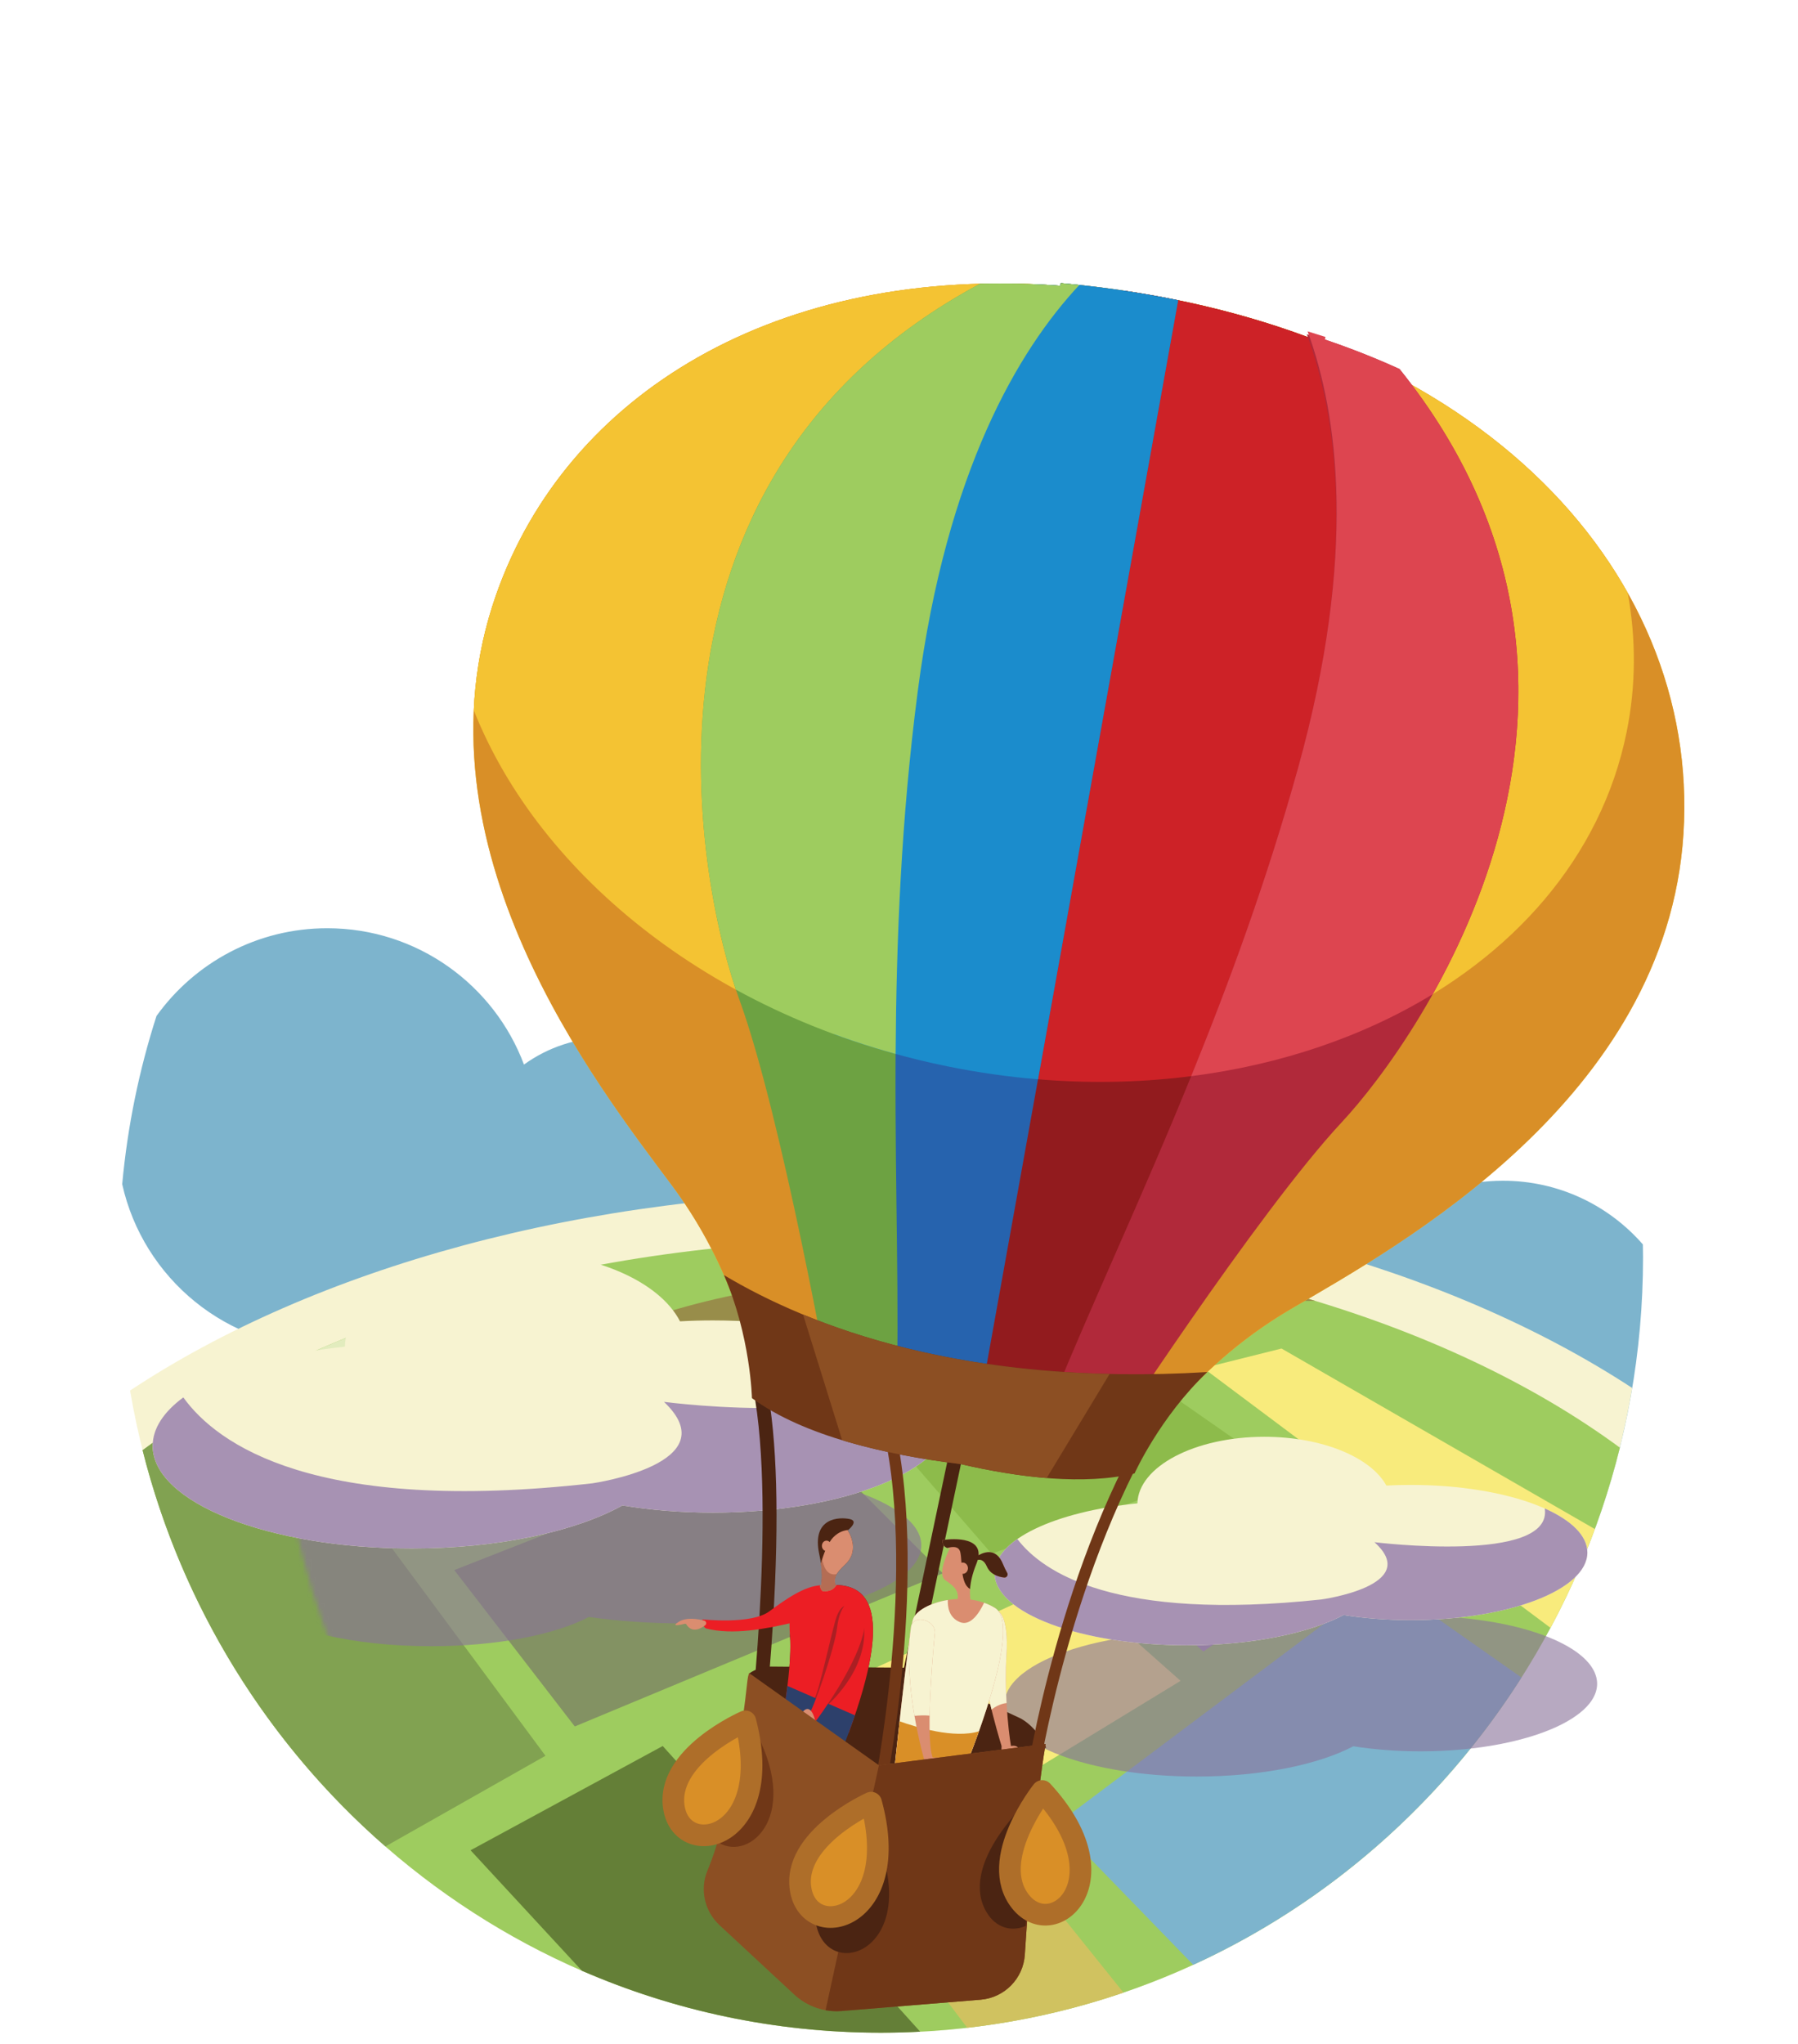 <?xml version="1.0" encoding="utf-8"?>
<svg viewBox="0 0 440 500" width="440" height="500" preserveAspectRatio="xMidYMid meet" style="width: 100%; height: 100%; transform: translate3d(0px, 0px, 0px);" xmlns="http://www.w3.org/2000/svg">
  <defs>
    <clipPath id="__lottie_element_18">
      <rect width="440" height="500" x="0" y="0"/>
    </clipPath>
    <clipPath id="__lottie_element_102">
      <path d="M0,0 L500,0 L500,500 L0,500z"/>
    </clipPath>
    <clipPath id="__lottie_element_136">
      <path d="M0,0 L500,0 L500,500 L0,500z"/>
    </clipPath>
    <clipPath id="__lottie_element_209">
      <path d="M0,0 L500,0 L500,500 L0,500z"/>
    </clipPath>
    <mask id="__lottie_element_218" mask-type="alpha">
      <g transform="matrix(1,0,0,1,250,250)" opacity="1" style="display: block;">
        <g opacity="1" transform="matrix(1,0,0,1,0,0)">
          <path fill="rgb(27,140,204)" fill-opacity="1" d=" M183.846,54.922 C183.846,152.648 105.955,231.871 9.871,231.871 C-86.213,231.871 -164.105,152.648 -164.105,54.922 C-164.105,-42.804 -86.213,-122.028 9.871,-122.028 C105.955,-122.028 183.846,-42.804 183.846,54.922z"/>
        </g>
      </g>
    </mask>
    <clipPath id="__lottie_element_225">
      <path d="M0,0 L500,0 L500,500 L0,500z"/>
    </clipPath>
    <mask id="__lottie_element_234" mask-type="alpha">
      <g transform="matrix(1,0,0,1,250,250)" opacity="1" style="display: block;">
        <g opacity="1" transform="matrix(1,0,0,1,0,0)">
          <path fill="rgb(27,140,204)" fill-opacity="1" d=" M183.846,54.922 C183.846,152.648 105.955,231.871 9.871,231.871 C-86.213,231.871 -164.105,152.648 -164.105,54.922 C-164.105,-42.804 -86.213,-122.028 9.871,-122.028 C105.955,-122.028 183.846,-42.804 183.846,54.922z"/>
        </g>
      </g>
    </mask>
  </defs>
  <g clip-path="url(#__lottie_element_18)" transform="matrix(1, 0, 0, 1, -19.448, 58.961)">
    <g clip-path="url(#__lottie_element_22)" transform="matrix(1.072, 0, 0, 1.072, -43.557, -78.269)" opacity="1" style="display: block;">
      <g transform="matrix(1,0,0,1,250,250)" opacity="1" style="display: block;"/>
      <g transform="matrix(1,0,0,1,250,250)" opacity="1" style="display: block;">
        <g opacity="1" transform="matrix(1,0,0,1,0,0)">
          <path fill="rgb(125,180,205)" fill-opacity="1" d=" M183.809,51.985 C176.04,43.083 164.62,37.45 151.876,37.45 C143.711,37.45 136.09,39.764 129.621,43.764 C125.532,18.679 103.768,-0.468 77.528,-0.468 C72.224,-0.468 67.104,0.318 62.275,1.773 C63.705,-1.019 64.517,-4.179 64.517,-7.531 C64.517,-18.823 55.363,-27.977 44.071,-27.977 C33.037,-27.977 24.049,-19.236 23.644,-8.301 C18.486,-10.665 12.756,-11.992 6.711,-11.992 C-10.139,-11.992 -24.598,-1.753 -30.784,12.843 C-36.566,7.799 -44.121,4.736 -52.396,4.736 C-59.571,4.736 -66.205,7.04 -71.612,10.939 C-78.432,-7.235 -95.966,-20.17 -116.522,-20.17 C-132.582,-20.17 -146.796,-12.274 -155.499,-0.154 C-159.445,12.11 -162.109,24.961 -163.33,38.241 C-158.558,59.696 -139.415,75.739 -116.522,75.739 C-101.184,75.739 -87.528,68.538 -78.75,57.332 C-72.75,65.347 -63.179,70.535 -52.396,70.535 C-40.575,70.535 -30.214,64.297 -24.414,54.936 C-16.947,63.79 -5.778,69.419 6.711,69.419 C13.752,69.419 20.374,67.631 26.151,64.485 C31.645,87.774 52.562,105.107 77.528,105.107 C90.469,105.107 102.319,100.448 111.5,92.719 C116.955,109.82 132.967,122.207 151.876,122.207 C159.566,122.207 166.771,120.149 172.988,116.568 C180.004,97.371 183.846,76.604 183.846,54.922 C183.846,53.94 183.825,52.963 183.809,51.985z"/>
        </g>
      </g>
      <g transform="matrix(1,0,0,1,250,250)" opacity="1" style="display: block;">
        <g opacity="1" transform="matrix(1,0,0,1,0,0)">
          <path fill="rgb(247,243,209)" fill-opacity="1" d=" M10.366,39.986 C-58.112,39.986 -119.566,57.528 -161.536,85.331 C-147.36,168.566 -76.017,231.871 9.871,231.871 C95.961,231.871 167.434,168.267 181.373,84.743 C139.427,57.281 78.359,39.986 10.366,39.986z"/>
        </g>
      </g>
      <g transform="matrix(1,0,0,1,250,250)" opacity="1" style="display: block;">
        <g opacity="1" transform="matrix(1,0,0,1,0,0)">
          <path fill="rgb(158,204,95)" fill-opacity="1" d=" M178.557,98.357 C139.253,69.428 78.511,50.871 10.34,50.871 C-58.292,50.871 -119.398,69.679 -158.675,98.945 C-139.435,175.372 -71.27,231.871 9.871,231.871 C91.219,231.871 159.518,175.081 178.557,98.357z"/>
        </g>
      </g>
      <g transform="matrix(1,0,0,1,250,250)" opacity="1" style="display: block;">
        <g opacity="1" transform="matrix(1,0,0,1,0,0)">
          <path fill="rgb(141,187,75)" fill-opacity="1" d=" M15.818,100.274 C15.818,100.274 35.149,122.579 35.149,122.579 C35.149,122.579 96.115,100.274 96.115,100.274 C96.115,100.274 71.58,83.174 71.58,83.174 C71.58,83.174 15.818,100.274 15.818,100.274z"/>
        </g>
      </g>
      <g transform="matrix(1,0,0,1,250,250)" opacity="1" style="display: block;">
        <g opacity="1" transform="matrix(1,0,0,1,0,0)">
          <path fill="rgb(152,141,74)" fill-opacity="1" d=" M108.995,64.869 C104.244,63.431 99.391,62.09 94.44,60.858 C54.382,56.847 -11.616,54.118 -53.326,72.765 C-53.326,72.765 -39.199,89.865 -39.199,89.865 C-39.199,89.865 24.871,64.885 108.995,64.869z"/>
        </g>
      </g>
      <g transform="matrix(1,0,0,1,250,250)" opacity="1" style="display: block;">
        <g opacity="1" transform="matrix(1,0,0,1,0,0)">
          <path fill="rgb(248,235,124)" fill-opacity="1" d=" M-31.765,167.188 C-31.765,167.188 52.249,128.526 52.249,128.526 C52.249,128.526 78.271,151.574 78.271,151.574 C78.271,151.574 0.205,199.157 0.205,199.157 C0.205,199.157 -31.765,167.188 -31.765,167.188z"/>
        </g>
      </g>
      <g transform="matrix(1,0,0,1,250,250)" opacity="1" style="display: block;">
        <g opacity="1" transform="matrix(1,0,0,1,0,0)">
          <path fill="rgb(131,146,99)" fill-opacity="1" d=" M-87.526,126.296 C-87.526,126.296 -60.017,161.983 -60.017,161.983 C-60.017,161.983 23.997,127.039 23.997,127.039 C23.997,127.039 -7.973,95.07 -7.973,95.07 C-7.973,95.07 -87.526,126.296 -87.526,126.296z"/>
        </g>
      </g>
      <g transform="matrix(1,0,0,1,250,250)" opacity="1" style="display: block;">
        <g opacity="1" transform="matrix(1,0,0,1,0,0)">
          <path fill="rgb(129,162,81)" fill-opacity="1" d=" M-103.242,189.366 C-103.242,189.366 -66.708,168.675 -66.708,168.675 C-66.708,168.675 -111.068,108.766 -130.923,81.844 C-141.06,87.024 -150.359,92.749 -158.675,98.945 C-149.675,134.693 -129.971,166.08 -103.242,189.366z"/>
        </g>
      </g>
      <g transform="matrix(1,0,0,1,250,250)" opacity="1" style="display: block;">
        <g opacity="1" transform="matrix(1,0,0,1,0,0)">
          <path fill="rgb(100,127,55)" fill-opacity="1" d=" M18.832,231.63 C18.832,231.63 -39.943,166.444 -39.943,166.444 C-39.943,166.444 -83.808,190.236 -83.808,190.236 C-83.808,190.236 -58.394,217.725 -58.394,217.725 C-37.434,226.829 -14.361,231.871 9.871,231.871 C12.877,231.871 15.863,231.783 18.832,231.63z"/>
        </g>
      </g>
      <g transform="matrix(1,0,0,1,250,250)" opacity="1" style="display: block;">
        <g opacity="1" transform="matrix(1,0,0,1,0,0)">
          <path fill="rgb(226,236,190)" fill-opacity="1" d=" M-91.987,115.144 C-91.987,115.144 -51.095,98.787 -51.095,98.787 C-51.095,98.787 -81.31,62.842 -81.31,62.842 C-95.793,66.841 -109.386,71.758 -121.869,77.466 C-121.869,77.466 -91.987,115.144 -91.987,115.144z"/>
        </g>
      </g>
      <g transform="matrix(1,0,0,1,250,250)" opacity="1" style="display: block;">
        <g opacity="1" transform="matrix(1,0,0,1,0,0)">
          <path fill="rgb(208,194,96)" fill-opacity="1" d=" M29.568,230.742 C41.894,229.329 53.829,226.607 65.237,222.714 C65.237,222.714 37.379,188.005 37.379,188.005 C37.379,188.005 9.127,203.618 9.127,203.618 C9.127,203.618 29.568,230.742 29.568,230.742z"/>
        </g>
      </g>
      <g transform="matrix(1,0,0,1,250,250)" opacity="1" style="display: block;">
        <g opacity="1" transform="matrix(1,0,0,1,0,0)">
          <path fill="rgb(125,180,205)" fill-opacity="1" d=" M156.095,150.811 C156.095,150.811 124.367,128.526 124.367,128.526 C124.367,128.526 50.019,184.288 50.019,184.288 C50.019,184.288 81.164,216.377 81.164,216.377 C111.935,202.298 137.948,179.381 156.095,150.811z"/>
        </g>
      </g>
      <g transform="matrix(1,0,0,1,250,250)" opacity="1" style="display: block;">
        <g opacity="1" transform="matrix(1,0,0,1,0,0)">
          <path fill="rgb(167,146,179)" fill-opacity="1" d=" M62.658,126.296 C62.658,126.296 83.475,144.883 83.475,144.883 C83.475,144.883 119.906,119.605 119.906,119.605 C119.906,119.605 99.832,106.222 99.832,106.222 C99.832,106.222 62.658,126.296 62.658,126.296z"/>
        </g>
      </g>
      <g transform="matrix(1,0,0,1,250,250)" opacity="1" style="display: block;">
        <g opacity="1" transform="matrix(1,0,0,1,0,0)">
          <path fill="rgb(248,235,124)" fill-opacity="1" d=" M172.845,116.938 C172.845,116.938 101.319,75.739 101.319,75.739 C101.319,75.739 80.502,80.943 80.502,80.943 C80.502,80.943 83.475,80.2 83.475,80.2 C83.475,80.2 162.722,139.479 162.722,139.479 C166.593,132.256 169.979,124.726 172.845,116.938z"/>
        </g>
      </g>
    </g>
    <g clip-path="url(#__lottie_element_225)" transform="matrix(1.072, 0, 0, 1.072, -4.661, -53.265)" opacity="1" style="display: block;">
      <g mask="url(#__lottie_element_234)" style="display: block;">
        <g transform="matrix(1,0,0,1,249.699,250)" opacity="0.61">
          <g opacity="1" transform="matrix(1,0,0,1,0,0)" style="mix-blend-mode: multiply;">
            <path fill="rgb(137,114,154)" fill-opacity="1" d=" M-71.169,79.457 C-94.978,79.457 -115.204,84.497 -122.519,91.509 C-124.566,91.407 -126.658,91.352 -128.789,91.352 C-140.815,91.352 -151.674,93.038 -159.442,95.749 C-172.25,99.875 -178.5,103.375 -177.899,108.996 C-177.496,112.767 -164.75,115.375 -152.766,117.854 C-145.928,119.428 -137.676,120.348 -128.789,120.348 C-113.673,120.348 -100.4,117.685 -92.798,113.669 C-86.171,114.617 -78.857,115.144 -71.169,115.144 C-41.194,115.144 -16.895,107.155 -16.895,97.3 C-16.895,87.445 -41.194,79.457 -71.169,79.457z"/>
          </g>
        </g>
      </g>
      <g transform="matrix(1,0,0,1,249.699,250)" opacity="1" style="display: block;">
        <g opacity="1" transform="matrix(1,0,0,1,0,0)">
          <path fill="rgb(247,243,209)" fill-opacity="1" d=" M-64.478,46 C-67.021,46 -69.523,46.072 -71.973,46.209 C-76.683,37.07 -91.677,30.387 -109.459,30.387 C-130.82,30.387 -148.163,40.029 -148.477,51.99 C-173.741,54.652 -192.357,63.776 -192.357,74.624 C-192.357,87.558 -165.894,98.044 -133.25,98.044 C-113.403,98.044 -95.841,94.167 -85.122,88.221 C-78.758,89.28 -71.787,89.865 -64.478,89.865 C-34.503,89.865 -10.204,80.046 -10.204,67.933 C-10.204,55.82 -34.503,46 -64.478,46z"/>
        </g>
      </g>
      <g transform="matrix(1,0,0,1,249.699,250)" opacity="1" style="display: block;">
        <g opacity="1" transform="matrix(1,0,0,1,0,0)">
          <path fill="rgb(167,146,179)" fill-opacity="1" d=" M-10.204,67.933 C-10.204,62.478 -15.133,57.488 -23.288,53.651 C-20.72,71.766 -75.63,64.587 -75.63,64.587 C-60.76,78.713 -91.987,83.174 -91.987,83.174 C-155.369,90.33 -177.636,74.293 -185.363,63.571 C-189.822,66.864 -192.357,70.626 -192.357,74.624 C-192.357,87.558 -165.894,98.044 -133.25,98.044 C-113.403,98.044 -95.841,94.167 -85.122,88.221 C-78.758,89.28 -71.787,89.865 -64.478,89.865 C-34.503,89.865 -10.204,80.046 -10.204,67.933z"/>
        </g>
      </g>
    </g>
    <g clip-path="url(#__lottie_element_209)" transform="matrix(1.072, 0, 0, 1.072, -28.014, -61.459)" opacity="1" style="display: block;">
      <g mask="url(#__lottie_element_218)" style="display: block;">
        <g transform="matrix(1,0,0,1,250.299,250)" opacity="0.61">
          <g opacity="1" transform="matrix(1,0,0,1,0,0)" style="mix-blend-mode: multiply;">
            <path fill="rgb(137,114,154)" fill-opacity="1" d=" M158.517,135.795 C158.506,135.711 158.487,135.629 158.473,135.546 C158.445,135.379 158.416,135.213 158.374,135.048 C158.349,134.95 158.316,134.852 158.286,134.754 C158.241,134.606 158.194,134.457 158.138,134.31 C158.099,134.207 158.054,134.104 158.009,134.001 C157.948,133.861 157.885,133.722 157.814,133.583 C157.761,133.478 157.703,133.374 157.644,133.27 C157.568,133.135 157.487,133.001 157.401,132.867 C157.334,132.763 157.265,132.659 157.193,132.555 C157.101,132.424 157.003,132.294 156.902,132.164 C156.822,132.061 156.744,131.958 156.659,131.856 C156.55,131.726 156.433,131.598 156.316,131.469 C156.226,131.37 156.138,131.271 156.043,131.173 C155.914,131.04 155.775,130.909 155.637,130.778 C155.541,130.687 155.449,130.595 155.349,130.505 C155.174,130.348 154.986,130.193 154.798,130.039 C154.666,129.931 154.532,129.823 154.393,129.716 C154.186,129.556 153.975,129.396 153.754,129.239 C153.622,129.146 153.481,129.054 153.345,128.962 C153.177,128.849 153.012,128.735 152.837,128.624 C152.684,128.527 152.524,128.432 152.366,128.336 C152.195,128.233 152.026,128.129 151.849,128.027 C151.681,127.93 151.506,127.835 151.332,127.74 C151.154,127.643 150.976,127.545 150.793,127.449 C150.611,127.354 150.425,127.26 150.237,127.167 C150.05,127.074 149.861,126.981 149.669,126.89 C149.475,126.798 149.28,126.706 149.081,126.616 C149.002,126.58 148.927,126.544 148.847,126.508 C148.847,126.51 148.848,126.511 148.848,126.513 C141.454,123.217 130.493,121.127 118.249,121.127 C116.36,121.127 114.502,121.178 112.682,121.274 C109.183,114.847 98.044,110.146 84.835,110.146 C68.967,110.146 56.084,116.928 55.85,125.34 C43.231,126.599 32.852,129.914 27.401,134.269 C27.345,134.314 27.288,134.358 27.233,134.403 C27.091,134.519 26.952,134.637 26.817,134.755 C26.75,134.813 26.686,134.872 26.621,134.93 C26.212,135.299 25.837,135.673 25.498,136.055 C25.424,136.138 25.351,136.221 25.281,136.305 C25.196,136.406 25.114,136.507 25.034,136.609 C24.956,136.708 24.883,136.807 24.81,136.907 C24.744,136.997 24.676,137.086 24.614,137.177 C24.494,137.354 24.382,137.533 24.277,137.712 C24.231,137.791 24.189,137.87 24.146,137.95 C24.078,138.075 24.014,138.201 23.953,138.327 C23.915,138.406 23.878,138.485 23.843,138.564 C23.775,138.72 23.713,138.876 23.656,139.033 C23.639,139.079 23.62,139.125 23.604,139.171 C23.536,139.372 23.48,139.574 23.432,139.777 C23.417,139.839 23.405,139.902 23.392,139.965 C23.36,140.12 23.334,140.275 23.313,140.431 C23.305,140.494 23.295,140.557 23.289,140.62 C23.267,140.832 23.253,141.044 23.253,141.258 C23.253,143.532 24.482,145.698 26.704,147.669 C27.259,148.162 27.877,148.642 28.553,149.109 C30.243,150.276 32.298,151.358 34.66,152.333 C37.495,153.503 40.772,154.519 44.393,155.344 C44.997,155.482 45.61,155.614 46.232,155.741 C47.476,155.995 48.757,156.226 50.07,156.434 C55.323,157.267 61.099,157.729 67.161,157.729 C81.905,157.729 94.951,155.003 102.914,150.821 C107.642,151.566 112.819,151.977 118.249,151.977 C121.728,151.977 125.104,151.808 128.325,151.491 C129.613,151.364 130.877,151.214 132.112,151.041 C136.435,150.435 140.41,149.555 143.895,148.455 C145.886,147.826 147.718,147.126 149.361,146.364 C150.183,145.983 150.957,145.586 151.682,145.176 C152.407,144.766 153.08,144.341 153.701,143.904 C154.942,143.03 155.97,142.105 156.755,141.139 C157.737,139.931 158.341,138.661 158.515,137.346 C158.55,137.083 158.567,136.818 158.567,136.552 C158.567,136.298 158.549,136.046 158.517,135.795z"/>
          </g>
        </g>
      </g>
      <g transform="matrix(1,0,0,1,250.299,250)" opacity="1" style="display: block;">
        <g opacity="1" transform="matrix(1,0,0,1,0,0)">
          <path fill="rgb(247,243,209)" fill-opacity="1" d=" M116.019,91.181 C114.13,91.181 112.271,91.232 110.451,91.328 C106.952,84.901 95.814,80.2 82.605,80.2 C66.737,80.2 53.854,86.982 53.62,95.394 C34.853,97.266 21.023,103.683 21.023,111.312 C21.023,120.409 40.681,127.783 64.931,127.783 C79.675,127.783 92.72,125.057 100.683,120.875 C105.411,121.62 110.589,122.031 116.019,122.031 C138.286,122.031 156.337,115.125 156.337,106.606 C156.337,98.087 138.286,91.181 116.019,91.181z"/>
        </g>
      </g>
      <g transform="matrix(1,0,0,1,250.299,250)" opacity="1" style="display: block;">
        <g opacity="1" transform="matrix(1,0,0,1,0,0)">
          <path fill="rgb(167,146,179)" fill-opacity="1" d=" M156.337,106.606 C156.337,102.77 152.675,99.261 146.617,96.562 C148.524,109.302 107.734,104.253 107.734,104.253 C118.78,114.188 95.584,117.325 95.584,117.325 C48.5,122.358 31.959,111.079 26.219,103.538 C22.907,105.854 21.023,108.5 21.023,111.312 C21.023,120.409 40.681,127.783 64.931,127.783 C79.675,127.783 92.72,125.057 100.683,120.875 C105.411,121.62 110.589,122.031 116.019,122.031 C138.286,122.031 156.337,115.125 156.337,106.606z"/>
        </g>
      </g>
    </g>
    <g transform="matrix(1.06,-0.003,0.003,1.06,231.162,251.205)" opacity="1" style="display: block;">
      <g opacity="1" transform="matrix(1,0,0,1,0,0)">
        <path fill="rgb(75,36,18)" fill-opacity="1" d=" M10.132,100.859 C10.132,100.859 7.011,100.193 7.011,100.193 C7.011,100.193 21.806,30.874 21.806,30.874 C21.806,30.874 24.927,31.54 24.927,31.54 C24.927,31.54 10.132,100.859 10.132,100.859z"/>
      </g>
      <g opacity="1" transform="matrix(1,0,0,1,0,0)">
        <path fill="rgb(75,36,18)" fill-opacity="1" d=" M2.309,114.822 C2.309,114.822 41.469,110.869 41.469,110.869 C40.535,108.315 37.825,105.101 35.259,103.904 C35.259,103.904 10.389,92.297 10.389,92.297 C10.389,92.297 -21.98,91.943 -21.98,91.943 C-23.858,91.922 -25.615,92.516 -27.065,93.538 C-27.065,93.538 2.309,114.822 2.309,114.822z"/>
      </g>
      <g opacity="1" transform="matrix(1,0,0,1,0,0)">
        <path fill="rgb(75,36,18)" fill-opacity="1" d=" M-24.354,112.595 C-24.354,112.595 -27.519,112.187 -27.519,112.187 C-27.447,111.632 -20.435,56.397 -25.934,27.741 C-25.934,27.741 -22.8,27.14 -22.8,27.14 C-20.447,39.4 -19.995,57.514 -21.455,80.981 C-22.539,98.414 -24.336,112.455 -24.354,112.595z"/>
      </g>
    </g>
    <g transform="matrix(1.06,-0.003,0.003,1.06,231.162,251.205)" opacity="1" style="display: block;">
      <g opacity="1" transform="matrix(1,0,0,1,0,0)">
        <path fill="rgb(244,195,51)" fill-opacity="1" d=" M189.202,-99.654 C193.281,-160.871 140.798,-218.374 45.817,-227.135 C45.817,-227.135 45.658,-226.534 45.658,-226.534 C-19.655,-231.629 -68.383,-201.854 -84.762,-155.556 C-105.224,-97.716 -61.48,-42.014 -44.555,-19.168 C-27.629,3.678 -25.466,26.328 -25.466,26.328 C-13.467,35.182 5.664,39.547 22.651,41.685 C36.49,44.927 51.183,46.668 62.813,43.956 C62.813,43.956 73.756,24.008 98.337,9.717 C122.917,-4.574 185.124,-38.437 189.202,-99.654z"/>
      </g>
    </g>
    <g transform="matrix(1.06,-0.003,0.003,1.06,231.162,251.205)" opacity="1" style="display: block;">
      <g opacity="1" transform="matrix(1,0,0,1,0,0)">
        <path fill="rgb(217,143,39)" fill-opacity="1" d=" M189.202,-99.654 C193.281,-160.871 140.798,-218.374 45.817,-227.135 C45.817,-227.135 45.658,-226.534 45.658,-226.534 C-19.655,-231.629 -68.383,-201.854 -84.762,-155.556 C-105.224,-97.716 -61.48,-42.014 -44.555,-19.168 C-27.629,3.678 -25.466,26.328 -25.466,26.328 C-13.467,35.182 5.664,39.547 22.651,41.685 C36.49,44.927 51.183,46.668 62.813,43.956 C62.813,43.956 73.756,24.008 98.337,9.717 C122.917,-4.574 185.124,-38.437 189.202,-99.654z"/>
      </g>
    </g>
    <g transform="matrix(1.06,-0.003,0.003,1.06,231.162,251.205)" opacity="1" style="display: block;">
      <g opacity="1" transform="matrix(1,0,0,1,0,0)">
        <path fill="rgb(244,195,51)" fill-opacity="1" d=" M176.142,-123.127 C178.359,-133.882 178.392,-144.691 176.5,-155.261 C155.772,-192.4 110.72,-221.148 45.817,-227.135 C45.817,-227.135 45.658,-226.534 45.658,-226.534 C-19.655,-231.629 -68.383,-201.854 -84.762,-155.556 C-87.933,-146.594 -89.559,-137.684 -89.985,-128.939 C-74.719,-90.213 -33.744,-57.362 19.143,-46.461 C93.945,-31.042 164.236,-65.367 176.142,-123.127z"/>
      </g>
    </g>
    <g transform="matrix(1.06,-0.003,0.003,1.06,231.162,251.205)" opacity="1" style="display: block;">
      <g opacity="1" transform="matrix(1,0,0,1,0,0)">
        <path fill="rgb(146,27,30)" fill-opacity="1" d=" M60.299,-225.369 C60.299,-225.369 14.722,35.751 14.722,35.751 C14.722,35.751 41.612,37.878 41.612,37.878 C41.612,37.878 108.284,-67.37 108.284,-67.37 C108.284,-67.37 130.862,-168.613 129.561,-170.589 C128.877,-171.628 121.623,-191.174 114.895,-209.48 C99.014,-216.802 80.76,-222.269 60.299,-225.369z"/>
      </g>
    </g>
    <g transform="matrix(1.06,-0.003,0.003,1.06,231.162,251.205)" opacity="1" style="display: block;">
      <g opacity="1" transform="matrix(1,0,0,1,0,0)">
        <path fill="rgb(205,34,39)" fill-opacity="1" d=" M114.895,-209.48 C99.014,-216.802 80.76,-222.269 60.299,-225.369 C60.299,-225.369 28.773,-44.75 28.773,-44.75 C52.468,-41.184 75.468,-42.558 96.028,-48.023 C96.028,-48.023 108.284,-67.37 108.284,-67.37 C108.284,-67.37 130.862,-168.613 129.561,-170.589 C128.877,-171.628 121.623,-191.174 114.895,-209.48z"/>
      </g>
    </g>
    <g transform="matrix(1.06,-0.003,0.003,1.06,231.162,251.205)" opacity="1" style="display: block;">
      <g opacity="1" transform="matrix(1,0,0,1,0,0)">
        <path fill="rgb(38,99,174)" fill-opacity="1" d=" M45.817,-227.135 C45.817,-227.135 45.658,-226.534 45.658,-226.534 C43.707,-226.686 41.771,-226.806 39.85,-226.896 C19.463,-204.911 8.348,-181.91 8.348,-181.91 C8.348,-181.91 -8.801,-73.855 -8.609,-69.261 C-8.417,-64.667 2.741,27.588 2.741,27.588 C2.741,27.588 25.662,35.159 25.662,35.159 C25.662,35.159 72.894,-223.108 72.894,-223.108 C64.296,-224.901 55.271,-226.263 45.817,-227.135z"/>
      </g>
    </g>
    <g transform="matrix(1.06,-0.003,0.003,1.06,231.162,251.205)" opacity="1" style="display: block;">
      <g opacity="1" transform="matrix(1,0,0,1,0,0)">
        <path fill="rgb(109,162,66)" fill-opacity="1" d=" M12.546,-133.221 C19.321,-183.932 36.071,-211.787 50.093,-226.704 C48.677,-226.859 47.252,-227.003 45.817,-227.135 C45.817,-227.135 45.658,-226.534 45.658,-226.534 C39.332,-227.028 33.164,-227.19 27.163,-227.046 C-58.23,-181.473 -37.697,-86.42 -28.883,-62.054 C-19.091,-34.985 -7.877,29.385 -7.877,29.385 C-7.877,29.385 -8.11,31.5 -8.424,34.875 C-3.614,36.554 1.499,37.917 6.676,39.021 C9.416,-1.598 3.19,-63.19 12.546,-133.221z"/>
      </g>
    </g>
    <g transform="matrix(1.06,-0.003,0.003,1.06,231.162,251.205)" opacity="1" style="display: block;">
      <g opacity="1" transform="matrix(1,0,0,1,0,0)">
        <path fill="rgb(177,41,58)" fill-opacity="1" d=" M100.287,-115.135 C114.118,-164.392 109.563,-195.926 102.583,-215.172 C103.945,-214.754 106.774,-213.936 106.774,-213.936 C112.78,-211.888 118.509,-209.597 123.964,-207.092 C184.374,-131.464 127.927,-52.28 110.195,-33.386 C90.496,-12.396 54.742,42.292 54.742,42.292 C54.742,42.292 54.119,44.327 53.073,47.551 C47.991,47.191 42.755,46.421 37.564,45.388 C51.11,6.997 81.186,-47.113 100.287,-115.135z"/>
      </g>
    </g>
    <g transform="matrix(1.06,-0.003,0.003,1.06,231.162,251.205)" opacity="1" style="display: block;">
      <g opacity="1" transform="matrix(1,0,0,1,0,0)">
        <path fill="rgb(112,55,23)" fill-opacity="1" d=" M-32.604,1.562 C-26.486,15.65 -26.218,29.974 -26.218,29.974 C-14.219,38.828 4.913,43.193 21.9,45.331 C35.739,48.573 50.431,50.314 62.061,47.602 C62.061,47.602 67.901,34.684 78.927,24.255 C22.986,27.461 -12.747,13.503 -32.604,1.562z"/>
      </g>
    </g>
    <g transform="matrix(1.06,-0.003,0.003,1.06,231.162,251.205)" opacity="1" style="display: block;">
      <g opacity="1" transform="matrix(1,0,0,1,0,0)">
        <path fill="rgb(221,69,80)" fill-opacity="1" d=" M75.398,-44.039 C96.18,-46.627 115.281,-53.121 131.218,-62.808 C150.627,-97.185 167.135,-153.046 123.964,-207.092 C118.509,-209.597 112.78,-211.888 106.774,-213.936 C106.774,-213.936 106.866,-214.551 106.866,-214.551 C105.495,-214.997 104.13,-215.428 102.768,-215.846 C109.748,-196.6 114.118,-164.392 100.287,-115.135 C93.064,-89.413 84.272,-65.685 75.398,-44.039z"/>
      </g>
    </g>
    <g transform="matrix(1.06,-0.003,0.003,1.06,231.162,251.205)" opacity="1" style="display: block;">
      <g opacity="1" transform="matrix(1,0,0,1,0,0)">
        <path fill="rgb(27,140,204)" fill-opacity="1" d=" M40.031,-43.413 C40.031,-43.413 72.894,-223.108 72.894,-223.108 C64.296,-224.901 55.271,-226.263 45.817,-227.135 C45.817,-227.135 45.658,-226.534 45.658,-226.534 C43.707,-226.686 41.771,-226.806 39.85,-226.896 C19.463,-204.911 8.348,-181.91 8.348,-181.91 C8.348,-181.91 -8.801,-73.855 -8.609,-69.261 C-8.564,-68.186 -7.919,-62.308 -6.956,-53.935 C1.348,-50.853 10.068,-48.332 19.143,-46.461 C26.16,-45.015 33.138,-44.006 40.031,-43.413z"/>
      </g>
    </g>
    <g transform="matrix(1.06,-0.003,0.003,1.06,231.162,251.205)" opacity="1" style="display: block;">
      <g opacity="1" transform="matrix(1,0,0,1,0,0)">
        <path fill="rgb(158,204,95)" fill-opacity="1" d=" M12.546,-133.221 C19.321,-183.932 36.071,-211.787 50.093,-226.704 C48.677,-226.859 47.252,-227.003 45.817,-227.135 C45.817,-227.135 45.658,-226.534 45.658,-226.534 C39.332,-227.028 33.164,-227.19 27.163,-227.046 C-55.798,-182.771 -38.781,-91.798 -29.662,-64.308 C-18.417,-58.116 -6.056,-53.042 7.179,-49.361 C7.408,-75.144 8.564,-103.414 12.546,-133.221z"/>
      </g>
    </g>
    <g clip-path="url(#__lottie_element_136)" transform="matrix(1.06,-0.003,0.003,1.06,-34.577,-12.907)" opacity="1" style="display: block;">
      <g transform="matrix(1,-0.023,0.023,1,247.164,249.689)" opacity="1" style="display: block;">
        <g opacity="1" transform="matrix(1,0,0,1,0,0)">
          <path fill="rgb(75,36,18)" fill-opacity="1" d=" M-5.952,73.199 C-6.272,71.44 -5.838,70.583 -3.512,68.49 C0.205,65.144 -2.769,60.684 -2.769,60.684 C-2.769,60.684 0.019,58.639 -2.211,58.081 C-4.441,57.523 -11.133,57.338 -9.46,66.074 C-8.869,69.159 -8.884,71.471 -9.147,73.181 C-12.989,73.157 -16.772,83.661 -16.709,84.661 C-16.337,90.609 -18.568,101.947 -18.568,101.947 C-18.568,101.947 -18.382,102.69 -18.382,102.69 C-18.382,102.69 -23.029,152.318 -5.743,112.17 C8.95,78.044 0.815,73.463 -5.952,73.199z"/>
        </g>
      </g>
      <g transform="matrix(1,-0.023,0.023,1,247.164,249.689)" opacity="1" style="display: block;">
        <g opacity="1" transform="matrix(1,0,0,1,0,0)">
          <path fill="rgb(236,30,36)" fill-opacity="1" d=" M-3.769,107.423 C8.165,77.613 0.487,73.45 -5.952,73.199 C-6.066,72.573 -6.082,72.061 -5.953,71.567 C-7.031,71.592 -8.079,71.615 -8.997,71.632 C-9.024,72.194 -9.075,72.712 -9.147,73.181 C-12.989,73.157 -17.541,76.245 -21.356,78.899 C-25.631,81.873 -36.766,80.339 -36.766,80.339 C-36.766,80.339 -37.138,81.082 -37.138,81.082 C-37.138,81.082 -36.336,82.205 -36.336,82.205 C-36.253,82.321 -36.139,82.42 -36.003,82.459 C-29.867,84.227 -22.013,82.828 -16.736,81.771 C-16.785,82.693 -16.772,83.661 -16.709,84.661 C-16.449,88.822 -17.462,95.618 -18.094,99.327 C-18.094,99.327 -3.769,107.423 -3.769,107.423z"/>
        </g>
      </g>
      <g transform="matrix(1,-0.023,0.023,1,247.313,250.578)" opacity="1" style="display: block;">
        <g opacity="1" transform="matrix(1,0,0,1,0,0)">
          <path fill="rgb(218,141,112)" fill-opacity="1" d=" M-36.344,80.814 C-35.942,80.522 -36.053,79.891 -36.53,79.75 C-37.963,79.327 -40.56,78.8 -42.359,79.828 C-44.555,81.083 -41.919,80.551 -41.043,80.354 C-40.891,80.32 -40.74,80.394 -40.665,80.53 C-40.307,81.177 -39.069,82.795 -36.344,80.814z"/>
        </g>
      </g>
      <g transform="matrix(1,-0.003,0.003,1,248.74,249.705)" opacity="1" style="display: block;">
        <g opacity="1" transform="matrix(1,0,0,1,0,0)">
          <path fill="rgb(171,31,35)" fill-opacity="1" d=" M-3.295,78.031 C-3.295,78.031 -4.69,77.691 -5.774,80.541 C-6.858,83.391 -9.987,98.322 -11.195,99.84 C-12.403,101.358 -8.624,101.544 -8.624,101.544 C-8.624,101.544 1.878,93.087 0.422,82.09 C0.422,82.09 -3.295,78.031 -3.295,78.031z"/>
        </g>
      </g>
      <g transform="matrix(1,-0.023,0.023,1,247.164,249.689)" opacity="1" style="display: block;">
        <g opacity="1" transform="matrix(1,0,0,1,0,0)">
          <path fill="rgb(45,64,107)" fill-opacity="1" d=" M-2.208,103.373 C-2.208,103.373 -17.595,96.193 -17.595,96.193 C-18.078,99.454 -18.568,101.947 -18.568,101.947 C-18.568,101.947 -18.382,102.69 -18.382,102.69 C-18.382,102.69 -19.404,113.614 -18.705,121.065 C-18.705,121.065 -13.735,120.534 -13.735,120.534 C-13.735,120.534 -7.518,116.146 -7.518,116.146 C-6.953,114.931 -6.363,113.61 -5.743,112.17 C-4.373,108.987 -3.201,106.062 -2.208,103.373z"/>
        </g>
      </g>
      <g transform="matrix(1,-0.023,0.023,1,247.164,249.689)" opacity="1" style="display: block;">
        <g opacity="1" transform="matrix(1,0,0,1,0,0)">
          <path fill="rgb(218,141,112)" fill-opacity="1" d=" M-5.952,73.199 C-6.272,71.44 -5.838,70.583 -3.512,68.49 C0.205,65.144 -2.769,60.684 -2.769,60.684 C-2.769,60.684 -2.722,60.65 -2.648,60.591 C-3.578,60.637 -4.811,60.961 -6.021,62.078 C-7.534,63.475 -8.573,66.256 -9.139,68.14 C-8.893,70.22 -8.947,71.877 -9.147,73.181 C-9.277,73.18 -9.41,73.192 -9.541,73.198 C-9.39,74.013 -9.095,74.659 -8.531,74.624 C-7.355,74.55 -6.527,74.414 -5.681,73.212 C-5.772,73.207 -5.862,73.203 -5.952,73.199z"/>
        </g>
      </g>
      <g transform="matrix(1,-0.023,0.023,1,247.164,249.689)" opacity="1" style="display: block;">
        <g opacity="1" transform="matrix(1,0,0,1,0,0)">
          <path fill="rgb(218,141,112)" fill-opacity="1" d=" M-6.672,64.122 C-6.672,64.789 -7.151,65.33 -7.741,65.33 C-8.331,65.33 -8.809,64.789 -8.809,64.122 C-8.809,63.455 -8.331,62.914 -7.741,62.914 C-7.151,62.914 -6.672,63.455 -6.672,64.122z"/>
        </g>
      </g>
      <g transform="matrix(1,-0.003,0.003,1,248.74,249.705)" opacity="1" style="display: block;">
        <g opacity="1" transform="matrix(1,0,0,1,0,0)">
          <path fill="rgb(236,30,36)" fill-opacity="1" d=" M-3.264,77.381 C-3.264,77.381 -5.154,78.496 -5.712,83.174 C-6.27,87.852 -11.319,102.164 -12.589,103.558 C-12.589,103.558 -10.854,104.828 -10.854,104.828 C-10.854,104.828 -0.197,90.949 0.701,82.492 C0.701,82.492 2.219,76.08 -3.264,77.381z"/>
        </g>
      </g>
      <g transform="matrix(1,-0.003,0.003,1,248.74,249.705)" opacity="1" style="display: block;">
        <g opacity="1" transform="matrix(1,0,0,1,0,0)">
          <path fill="rgb(218,141,112)" fill-opacity="1" d=" M-10.947,104.363 C-10.947,104.363 -11.926,99.869 -14.107,102.969 C-14.99,104.224 -14.525,105.85 -14.525,105.85 C-14.525,105.85 -13.968,107.151 -13.503,106.361 C-13.503,106.361 -13.038,107.011 -12.573,106.268 C-12.573,106.268 -12.259,106.78 -11.883,105.558 C-11.814,105.335 -11.636,105.156 -11.412,105.091 C-11.412,105.091 -10.668,104.874 -10.668,104.874 C-10.668,104.874 -10.947,104.363 -10.947,104.363z"/>
        </g>
      </g>
      <g transform="matrix(1,-0.023,0.023,1,247.164,249.689)" opacity="1" style="display: block;">
        <g opacity="1" transform="matrix(1,0,0,1,0,0)">
          <path fill="rgb(180,109,84)" fill-opacity="1" d=" M-5.681,73.212 C-5.772,73.207 -5.862,73.203 -5.952,73.199 C-6.132,72.21 -6.073,71.507 -5.574,70.708 C-7.906,71.127 -8.604,68.688 -8.813,67.125 C-8.935,67.481 -9.044,67.824 -9.139,68.14 C-8.893,70.22 -8.947,71.877 -9.147,73.181 C-9.277,73.18 -9.41,73.192 -9.541,73.198 C-9.39,74.013 -9.095,74.659 -8.531,74.624 C-7.355,74.55 -6.527,74.414 -5.681,73.212z"/>
        </g>
      </g>
    </g>
    <g clip-path="url(#__lottie_element_102)" transform="matrix(1.06,-0.003,0.003,1.06,-34.577,-12.907)" opacity="1" style="display: block;">
      <g transform="matrix(1,0,0,1,250,250)" opacity="1" style="display: block;">
        <g opacity="1" transform="matrix(1,0,0,1,0,0)">
          <path fill="rgb(218,141,112)" fill-opacity="1" d=" M30.316,79.085 C30.316,79.085 33.012,79.829 32.361,89.494 C31.71,99.159 33.197,110.311 33.476,110.776 C33.476,110.776 31.432,111.148 31.432,111.148 C31.432,111.148 26.971,97.022 26.506,87.914 C26.041,78.806 26.041,78.806 26.041,78.806"/>
        </g>
      </g>
      <g transform="matrix(1,0,0,1,250,250)" opacity="1" style="display: block;">
        <g opacity="1" transform="matrix(1,0,0,1,0,0)">
          <path fill="rgb(247,243,209)" fill-opacity="1" d=" M26.093,79.821 C26.149,80.914 26.265,83.185 26.506,87.914 C26.721,92.122 27.788,97.4 28.875,101.862 C29.696,101.253 30.957,100.517 32.357,100.39 C32.175,96.98 32.116,93.132 32.361,89.494 C33.012,79.829 30.316,79.085 30.316,79.085 C30.316,79.085 26.396,78.829 26.396,78.829 C26.396,78.829 26.093,79.821 26.093,79.821z"/>
        </g>
      </g>
      <g transform="matrix(1,0,0,1,250,250)" opacity="1" style="display: block;">
        <g opacity="1" transform="matrix(1,0,0,1,0,0)">
          <path fill="rgb(218,141,112)" fill-opacity="1" d=" M32.588,70.328 C32.289,69.795 31.936,69.1 31.617,68.304 C30.124,64.572 27.425,65.439 25.985,66.254 C26.348,61.311 17.677,62.728 17.677,62.728 C17.677,62.728 17.398,64.494 19.35,64.68 C19.35,64.68 16.19,70.535 18.328,72.022 C19.865,73.091 21.438,74.118 21.137,76.335 C16.069,76.515 11.508,78.736 10.8,81.036 C9.685,84.66 6.153,118.025 6.153,118.025 C6.153,118.025 21.116,119.233 21.116,119.233 C21.116,119.233 36.915,82.895 29.759,78.434 C28.016,77.348 26.064,76.733 24.092,76.472 C23.818,74.792 23.894,72.086 25.484,68.211 C25.61,67.903 25.702,67.618 25.781,67.342 C26.477,67.18 27.266,67.412 27.9,68.862 C28.701,70.693 30.558,71.256 31.868,71.418 C32.464,71.492 32.882,70.852 32.588,70.328z"/>
        </g>
      </g>
      <g transform="matrix(1,0,0,1,250,250)" opacity="1" style="display: block;">
        <g opacity="1" transform="matrix(1,0,0,1,0,0)">
          <path fill="rgb(247,243,209)" fill-opacity="1" d=" M29.759,78.434 C28.957,77.934 28.109,77.538 27.236,77.226 C26.159,79.483 24.142,82.674 21.673,81.687 C19.044,80.636 18.787,78.01 18.861,76.559 C14.766,77.202 11.399,79.088 10.8,81.036 C9.685,84.66 6.153,118.025 6.153,118.025 C6.153,118.025 8.139,118.185 8.139,118.185 C8.139,118.185 22.231,116.573 22.231,116.573 C25.701,108.117 35.736,82.16 29.759,78.434z"/>
        </g>
      </g>
      <g transform="matrix(1,0,0,1,250,250)" opacity="1" style="display: block;">
        <g opacity="1" transform="matrix(1,0,0,1,0,0)">
          <path fill="rgb(217,143,39)" fill-opacity="1" d=" M7.641,104.519 C6.943,110.652 6.372,115.975 6.204,117.549 C6.204,117.549 6.324,118.038 6.324,118.038 C6.324,118.038 8.139,118.185 8.139,118.185 C8.139,118.185 21.88,116.613 21.88,116.613 C21.88,116.613 22.244,116.542 22.244,116.542 C23.165,114.297 24.543,110.833 25.96,106.883 C20.258,108.629 11.449,105.895 7.641,104.519z"/>
        </g>
      </g>
      <g transform="matrix(1,0,0,1,250,250)" opacity="1" style="display: block;">
        <g opacity="1" transform="matrix(1,0,0,1,0,0)">
          <path fill="rgb(75,36,18)" fill-opacity="1" d=" M17.677,62.728 C17.677,62.728 17.462,64.102 18.752,64.553 C19.905,64.251 21.413,64.045 21.766,65.516 C22.286,67.682 21.679,72.75 24.002,74.031 C24.109,72.504 24.513,70.577 25.484,68.211 C25.61,67.903 25.702,67.618 25.781,67.342 C26.477,67.18 27.266,67.412 27.9,68.862 C28.701,70.693 30.558,71.256 31.868,71.418 C32.464,71.492 32.882,70.852 32.588,70.328 C32.289,69.795 31.936,69.1 31.617,68.304 C30.124,64.572 27.425,65.439 25.985,66.254 C26.348,61.311 17.677,62.728 17.677,62.728z"/>
        </g>
      </g>
      <g transform="matrix(1,0,0,1,250,250)" opacity="1" style="display: block;">
        <g opacity="1" transform="matrix(1,0,0,1,0,0)">
          <path fill="rgb(218,141,112)" fill-opacity="1" d=" M23.532,69.234 C23.532,69.953 22.991,70.535 22.324,70.535 C21.657,70.535 21.116,69.953 21.116,69.234 C21.116,68.515 21.657,67.933 22.324,67.933 C22.991,67.933 23.532,68.515 23.532,69.234z"/>
        </g>
      </g>
      <g transform="matrix(1,0,0,1,250,250)" opacity="1" style="display: block;">
        <g opacity="1" transform="matrix(1,0,0,1,0,0)">
          <path fill="rgb(218,141,112)" fill-opacity="1" d=" M15.818,84.475 C15.818,84.475 13.402,107.802 15.261,112.913 C15.261,112.913 20.279,112.356 18.699,115.98 C17.119,119.604 15.725,115.608 15.725,115.608 C15.725,115.608 13.402,113.75 13.402,113.75 C13.402,113.75 8.321,96.5 10.335,82.802 C10.8,79.642 16.376,81.129 15.818,84.475z"/>
        </g>
      </g>
      <g transform="matrix(1,0,0,1,250,250)" opacity="1" style="display: block;">
        <g opacity="1" transform="matrix(1,0,0,1,0,0)">
          <path fill="rgb(247,243,209)" fill-opacity="1" d=" M15.818,84.475 C16.376,81.129 10.8,79.642 10.335,82.802 C9.335,89.599 10.084,97.269 11.091,103.274 C12.079,103.186 13.42,103.117 14.58,103.237 C14.747,94.816 15.818,84.475 15.818,84.475z"/>
        </g>
      </g>
      <g transform="matrix(1,0,0,1,250,250)" opacity="1" style="display: block;">
        <g opacity="1" transform="matrix(1,0,0,1,0,0)">
          <path fill="rgb(218,141,112)" fill-opacity="1" d=" M32.082,110.683 C32.082,110.683 36.078,108.824 35.056,112.727 C34.034,116.63 32.175,112.634 32.175,112.634 C32.175,112.634 30.781,112.077 31.246,110.125"/>
        </g>
      </g>
    </g>
    <g transform="matrix(1.06,-0.003,0.003,1.06,231.162,251.205)" opacity="1" style="display: block;">
      <g opacity="1" transform="matrix(1,0,0,1,0,0)">
        <path fill="rgb(112,55,23)" fill-opacity="1" d=" M3.833,123.094 C3.833,123.094 1.233,122.534 1.233,122.534 C1.348,121.999 12.646,68.649 3.234,33.741 C3.234,33.741 5.801,33.048 5.801,33.048 C15.382,68.582 3.95,122.553 3.833,123.094z"/>
      </g>
    </g>
    <g transform="matrix(1.06,-0.003,0.003,1.06,231.162,251.205)" opacity="1" style="display: block;">
      <g opacity="1" transform="matrix(1,0,0,1,0,0)">
        <path fill="rgb(140,79,35)" fill-opacity="1" d=" M56.367,24.638 C25.942,23.87 2.684,17.816 -14.364,10.721 C-14.364,10.721 -5.41,39.756 -5.41,39.756 C3.382,42.455 12.94,44.203 21.9,45.331 C28.472,46.871 35.234,48.064 41.772,48.61 C41.772,48.61 56.367,24.638 56.367,24.638z"/>
      </g>
    </g>
    <g transform="matrix(1.06,-0.003,0.003,1.06,231.162,251.205)" opacity="1" style="display: block;">
      <g opacity="1" transform="matrix(1,0,0,1,0,0)">
        <path fill="rgb(140,79,35)" fill-opacity="1" d=" M41.357,109.975 C41.357,109.975 2.856,114.785 2.856,114.785 C2.856,114.785 -27.068,93.414 -27.068,93.414 C-27.242,93.948 -27.369,94.505 -27.433,95.084 C-28.644,106.003 -31.478,126.32 -36.804,138.997 C-38.629,143.341 -37.487,148.367 -34.043,151.582 C-34.043,151.582 -16.839,167.647 -16.839,167.647 C-13.894,170.397 -9.928,171.784 -5.911,171.469 C-5.911,171.469 26.165,168.955 26.165,168.955 C31.68,168.523 36.044,164.116 36.417,158.597 C37.284,145.762 39.037,123.11 41.357,109.975z"/>
      </g>
    </g>
    <g transform="matrix(1.06,-0.003,0.003,1.06,231.162,251.205)" opacity="1" style="display: block;">
      <g opacity="1" transform="matrix(1,0,0,1,0,0)">
        <path fill="rgb(112,55,23)" fill-opacity="1" d=" M41.357,109.975 C41.357,109.975 2.856,114.785 2.856,114.785 C2.856,114.785 -9.617,171.278 -9.617,171.278 C-8.406,171.499 -7.161,171.567 -5.911,171.469 C-5.911,171.469 26.165,168.955 26.165,168.955 C31.68,168.523 36.044,164.116 36.417,158.597 C37.284,145.762 39.037,123.11 41.357,109.975z"/>
      </g>
    </g>
    <g transform="matrix(1.06,-0.016,0.016,1.06,229.85,250.864)" opacity="1" style="display: block;">
      <g opacity="1" transform="matrix(1,0,0,1,0,0)">
        <path fill="rgb(112,55,23)" fill-opacity="1" d=" M-29.089,107.668 C-30.312,115.657 -32.062,124.765 -34.468,132.497 C-27.4,136.873 -14.91,126.264 -26.486,105.391 C-26.486,105.391 -27.573,106.231 -29.089,107.668z"/>
      </g>
    </g>
    <g transform="matrix(1.06,-0.016,0.016,1.06,229.85,250.864)" opacity="1" style="display: block;">
      <g opacity="1" transform="matrix(1,0,0,1,0,0)">
        <path fill="rgb(217,143,39)" fill-opacity="1" d=" M-27.998,104.54 C-27.998,104.54 -46.793,112.344 -44.74,124.461 C-42.687,136.578 -21.324,131.612 -27.998,104.54z"/>
        <path stroke-linecap="round" stroke-linejoin="round" fill-opacity="0" stroke="rgb(174,110,41)" stroke-opacity="1" stroke-width="5" d=" M-27.998,104.54 C-27.998,104.54 -46.793,112.344 -44.74,124.461 C-42.687,136.578 -21.324,131.612 -27.998,104.54z"/>
      </g>
    </g>
    <g transform="matrix(1.059,-0.028,0.028,1.059,228.106,251.261)" opacity="1" style="display: block;">
      <g opacity="1" transform="matrix(1,0,0,1,0,0)">
        <path fill="rgb(75,36,18)" fill-opacity="1" d=" M1.63,130.687 C1.63,130.687 -15.842,141.122 -12.061,152.816 C-8.28,164.51 12.143,156.512 1.63,130.687z"/>
      </g>
    </g>
    <g transform="matrix(1.059,-0.028,0.028,1.059,228.106,251.261)" opacity="1" style="display: block;">
      <g opacity="1" transform="matrix(1,0,0,1,0,0)">
        <path fill="rgb(217,143,39)" fill-opacity="1" d=" M0.998,123.499 C0.998,123.499 -17.797,131.303 -15.744,143.42 C-13.691,155.537 7.672,150.571 0.998,123.499z"/>
        <path stroke-linecap="round" stroke-linejoin="round" fill-opacity="0" stroke="rgb(174,110,41)" stroke-opacity="1" stroke-width="5" d=" M0.998,123.499 C0.998,123.499 -17.797,131.303 -15.744,143.42 C-13.691,155.537 7.672,150.571 0.998,123.499z"/>
      </g>
    </g>
    <g transform="matrix(1.06,0.007,-0.007,1.06,232.417,250.779)" opacity="1" style="display: block;">
      <g opacity="1" transform="matrix(1,0,0,1,0,0)">
        <path fill="rgb(75,36,18)" fill-opacity="1" d=" M36.882,152.003 C37.398,144.992 38.087,136.57 38.919,128.554 C38.154,127.159 37.26,125.717 36.218,124.229 C36.218,124.229 21.506,138.291 27.794,148.85 C30.019,152.587 33.728,153.453 36.882,152.003z"/>
      </g>
    </g>
    <g transform="matrix(1.06,0.007,-0.007,1.06,232.417,250.779)" opacity="1" style="display: block;">
      <g opacity="1" transform="matrix(1,0,0,1,0,0)">
        <path fill="rgb(217,143,39)" fill-opacity="1" d=" M40.503,120.852 C40.503,120.852 27.937,136.859 35.661,146.419 C43.385,155.979 59.58,141.188 40.503,120.852z"/>
        <path stroke-linecap="round" stroke-linejoin="round" fill-opacity="0" stroke="rgb(174,110,41)" stroke-opacity="1" stroke-width="5" d=" M40.503,120.852 C40.503,120.852 27.937,136.859 35.661,146.419 C43.385,155.979 59.58,141.188 40.503,120.852z"/>
      </g>
    </g>
    <g transform="matrix(1.06,-0.003,0.003,1.06,231.162,251.205)" opacity="1" style="display: block;">
      <g opacity="1" transform="matrix(1,0,0,1,0,0)">
        <path fill="rgb(112,55,23)" fill-opacity="1" d=" M39.553,117.972 C39.553,117.972 36.923,117.578 36.923,117.578 C36.998,117.082 44.618,67.545 67.61,31.742 C67.61,31.742 69.847,33.179 69.847,33.179 C47.168,68.493 39.626,117.481 39.553,117.972z"/>
      </g>
    </g>
  </g>
</svg>